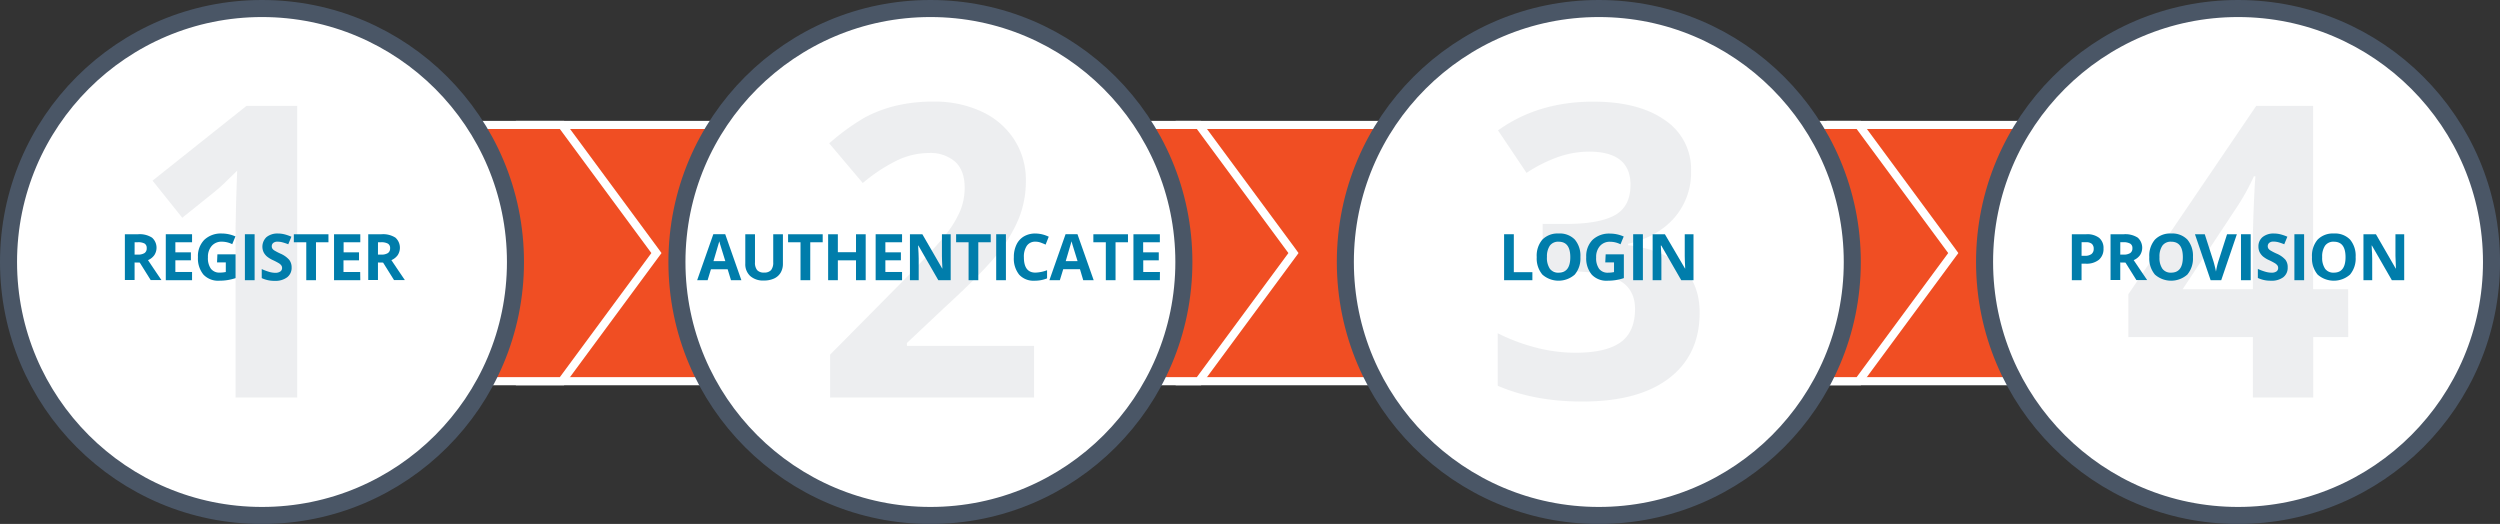 <svg xmlns="http://www.w3.org/2000/svg" viewBox="0 0 856.51 179.51"><rect x="0" y="0" width="856.51" height="179.51" fill="#333333" stroke="none"/><defs><style>.cls-1{fill:#f04e23;}.cls-2,.cls-3{fill:#fff;}.cls-3{stroke:#4a5666;stroke-miterlimit:10;stroke-width:5.84px;}.cls-4{opacity:0.1;}.cls-5{fill:#4a5666;}.cls-6{fill:#007dab;}</style></defs><title>steps</title><g id="Layer_2" data-name="Layer 2"><g id="Layer_1-2" data-name="Layer 1"><polygon class="cls-1" points="627.19 130.6 627.19 42.8 779.76 42.8 812.15 86.7 779.76 130.6 627.19 130.6"/><path class="cls-2" d="M779.06,44.2l31.35,42.5-31.35,42.5H628.59v-85H779.06m1.41-2.8H625.79V132H780.47l.84-1.14,31.35-42.5,1.23-1.66L812.66,85l-31.35-42.5-.84-1.14Z"/><polygon class="cls-1" points="404.19 130.6 404.19 42.8 636.81 42.8 669.2 86.7 636.81 130.6 404.19 130.6"/><path class="cls-2" d="M636.1,44.2l31.36,42.5L636.1,129.2H405.59v-85H636.1m1.42-2.8H402.79V132H637.52l.84-1.14,31.35-42.5,1.23-1.66L669.71,85l-31.35-42.5-.84-1.14Z"/><polygon class="cls-1" points="178.14 130.6 178.14 42.8 410.76 42.8 443.14 86.7 410.76 130.6 178.14 130.6"/><path class="cls-2" d="M410.05,44.2l31.36,42.5-31.36,42.5H179.54v-85H410.05m1.42-2.8H176.74V132H411.47l.83-1.14,31.36-42.5,1.22-1.66L443.66,85,412.3,42.54l-.83-1.14Z"/><polygon class="cls-1" points="82.55 130.6 82.55 42.8 192.51 42.8 224.9 86.7 192.51 130.6 82.55 130.6"/><path class="cls-2" d="M191.81,44.2l31.35,42.5-31.35,42.5H84v-85H191.81m1.41-2.8H81.15V132H193.22l.84-1.14,31.35-42.5,1.23-1.66L225.41,85l-31.35-42.5-.84-1.14Z"/><circle class="cls-3" cx="89.76" cy="89.76" r="86.84"/><circle class="cls-3" cx="318.76" cy="89.76" r="86.84"/><circle class="cls-3" cx="547.76" cy="89.76" r="86.84"/><circle class="cls-3" cx="766.76" cy="89.76" r="86.84"/><g class="cls-4"><path class="cls-5" d="M101.82,136.2H80.7V78.37l.2-9.5.35-10.39q-5.27,5.27-7.32,6.9L62.45,74.61,52.26,61.89l32.2-25.63h17.36Z"/></g><g class="cls-4"><path class="cls-5" d="M354.27,136.2H284.4V121.5l25.09-25.36q11.14-11.42,14.56-15.82A35.22,35.22,0,0,0,329,72.15a20.88,20.88,0,0,0,1.5-7.79q0-6-3.32-9a12.85,12.85,0,0,0-8.85-2.94A25.45,25.45,0,0,0,307,55.13a57.87,57.87,0,0,0-11.41,7.58l-11.49-13.6a75.38,75.38,0,0,1,12.24-8.89,44.79,44.79,0,0,1,10.59-4,54,54,0,0,1,12.86-1.41,38,38,0,0,1,16.54,3.42,26.42,26.42,0,0,1,11.14,9.57,25.46,25.46,0,0,1,4,14.08,34.46,34.46,0,0,1-2.43,13,50.06,50.06,0,0,1-7.52,12.41q-5.1,6.34-17.95,18.11l-12.85,12.1v1h43.55Z"/></g><g class="cls-4"><path class="cls-5" d="M579.37,58.61a23.51,23.51,0,0,1-5.67,15.93q-5.69,6.57-15.93,9V84q12.11,1.52,18.32,7.35t6.22,15.76q0,14.43-10.46,22.46t-29.87,8q-16.28,0-28.85-5.4v-18A65.22,65.22,0,0,0,525.91,119a53.82,53.82,0,0,0,13.81,1.85q10.47,0,15.45-3.55t5-11.42q0-7-5.74-10T536.1,92.93h-7.59V76.73h7.73q11.61,0,17-3t5.37-10.43q0-11.34-14.22-11.35a32.6,32.6,0,0,0-10,1.64A49.17,49.17,0,0,0,523,59.23l-9.77-14.56q13.66-9.84,32.6-9.85,15.52,0,24.51,6.29A20.19,20.19,0,0,1,579.37,58.61Z"/></g><g class="cls-4"><path class="cls-5" d="M804.52,115.49h-12V136.2H771.85V115.49H729.19v-14.7L773,36.26h19.48V99.08h12ZM771.85,99.08v-17q0-4.25.34-12.31c.23-5.37.41-8.5.55-9.36h-.55a76.7,76.7,0,0,1-6.08,10.94L747.79,99.08Z"/></g><path class="cls-6" d="M46.11,89.93v6H42.78V80.25h4.57a7.8,7.8,0,0,1,4.74,1.17,4.62,4.62,0,0,1,.77,6,5,5,0,0,1-2.16,1.7q3.55,5.3,4.62,6.84H51.63l-3.75-6Zm0-2.7h1.07a4.11,4.11,0,0,0,2.33-.53A1.88,1.88,0,0,0,50.26,85a1.7,1.7,0,0,0-.76-1.58A4.63,4.63,0,0,0,47.12,83h-1Z"/><path class="cls-6" d="M65.8,96h-9V80.25h9V83H60.08v3.45H65.4v2.73H60.08v4H65.8Z"/><path class="cls-6" d="M74.48,87.14h6.23v8.14a17.25,17.25,0,0,1-2.85.69,17.55,17.55,0,0,1-2.73.2,6.89,6.89,0,0,1-5.43-2.09,8.68,8.68,0,0,1-1.88-6A7.89,7.89,0,0,1,70,82.16,8.25,8.25,0,0,1,76,80a11.55,11.55,0,0,1,4.66,1l-1.1,2.66A8,8,0,0,0,76,82.8a4.41,4.41,0,0,0-3.46,1.45,5.62,5.62,0,0,0-1.3,3.9,6.23,6.23,0,0,0,1,3.9,3.62,3.62,0,0,0,3,1.35,11,11,0,0,0,2.12-.21V89.91h-3Z"/><path class="cls-6" d="M83.9,96V80.25h3.33V96Z"/><path class="cls-6" d="M99.91,91.6A4.06,4.06,0,0,1,98.38,95a6.65,6.65,0,0,1-4.26,1.22,10,10,0,0,1-4.45-.94v-3.1a17.33,17.33,0,0,0,2.69,1,7.67,7.67,0,0,0,2,.29A2.91,2.91,0,0,0,96.06,93a1.41,1.41,0,0,0,.58-1.24,1.38,1.38,0,0,0-.26-.82,3,3,0,0,0-.75-.7,22.5,22.5,0,0,0-2-1.06,9.44,9.44,0,0,1-2.16-1.3,4.88,4.88,0,0,1-1.15-1.45,4.53,4.53,0,0,1,1-5.21A5.93,5.93,0,0,1,95.17,80a9.3,9.3,0,0,1,2.33.29,15.44,15.44,0,0,1,2.33.81l-1.07,2.59A16.94,16.94,0,0,0,96.68,83a7,7,0,0,0-1.62-.2,2.17,2.17,0,0,0-1.45.44,1.44,1.44,0,0,0-.5,1.15,1.41,1.41,0,0,0,.2.77,2.18,2.18,0,0,0,.65.63,19.28,19.28,0,0,0,2.11,1.1,8.39,8.39,0,0,1,3,2.11A4.16,4.16,0,0,1,99.91,91.6Z"/><path class="cls-6" d="M108.26,96h-3.33V83h-4.26V80.25h11.86V83h-4.27Z"/><path class="cls-6" d="M123.44,96h-9V80.25h9V83h-5.72v3.45H123v2.73h-5.32v4h5.72Z"/><path class="cls-6" d="M129.49,89.93v6h-3.33V80.25h4.58a7.84,7.84,0,0,1,4.74,1.17,4.65,4.65,0,0,1,.77,6,5.09,5.09,0,0,1-2.16,1.7q3.56,5.3,4.62,6.84H135l-3.75-6Zm0-2.7h1.08a4.11,4.11,0,0,0,2.33-.53,1.88,1.88,0,0,0,.75-1.66,1.69,1.69,0,0,0-.77-1.58A4.58,4.58,0,0,0,130.5,83h-1Z"/><path class="cls-6" d="M250.44,96l-1.14-3.74h-5.73L242.43,96h-3.58l5.54-15.77h4.07L254,96Zm-1.94-6.53-1.78-5.75c-.13-.44-.22-.79-.28-1.05-.24.91-.91,3.18-2,6.8Z"/><path class="cls-6" d="M268.23,80.25V90.42a5.86,5.86,0,0,1-.78,3,5,5,0,0,1-2.25,2,8.12,8.12,0,0,1-3.48.69,6.63,6.63,0,0,1-4.7-1.55,5.49,5.49,0,0,1-1.68-4.25V80.25h3.32v9.62a4,4,0,0,0,.73,2.66,3,3,0,0,0,2.42.85,3,3,0,0,0,2.37-.85,4.07,4.07,0,0,0,.73-2.68v-9.6Z"/><path class="cls-6" d="M277.59,96h-3.33V83H270V80.25h11.86V83h-4.26Z"/><path class="cls-6" d="M296.59,96h-3.32V89.18h-6.22V96h-3.33V80.25h3.33v6.16h6.22V80.25h3.32Z"/><path class="cls-6" d="M309.05,96H300V80.25h9.05V83h-5.72v3.45h5.32v2.73h-5.32v4h5.72Z"/><path class="cls-6" d="M325.71,96h-4.24l-6.83-11.88h-.09c.13,2.1.2,3.59.2,4.49V96h-3V80.25H316L322.8,92h.07c-.11-2-.16-3.49-.16-4.33V80.25h3Z"/><path class="cls-6" d="M335.17,96h-3.33V83h-4.27V80.25h11.86V83h-4.26Z"/><path class="cls-6" d="M341.3,96V80.25h3.33V96Z"/><path class="cls-6" d="M354.7,82.8a3.4,3.4,0,0,0-2.91,1.41,6.64,6.64,0,0,0-1,3.94c0,3.5,1.32,5.25,3.94,5.25a12.45,12.45,0,0,0,4-.82v2.79a11.08,11.08,0,0,1-4.32.8,6.6,6.6,0,0,1-5.24-2.07,8.82,8.82,0,0,1-1.82-6,9.64,9.64,0,0,1,.9-4.29A6.4,6.4,0,0,1,350.79,81a7.62,7.62,0,0,1,3.91-1,10.66,10.66,0,0,1,4.6,1.1l-1.07,2.71a18,18,0,0,0-1.78-.73A5.17,5.17,0,0,0,354.7,82.8Z"/><path class="cls-6" d="M371.12,96,370,92.22h-5.73L363.11,96h-3.58l5.54-15.77h4.07L374.7,96Zm-1.94-6.53-1.78-5.75c-.13-.44-.22-.79-.28-1.05-.24.91-.91,3.18-2,6.8Z"/><path class="cls-6" d="M382.19,96h-3.33V83h-4.27V80.25h11.86V83h-4.26Z"/><path class="cls-6" d="M397.37,96h-9.05V80.25h9.05V83h-5.72v3.45H397v2.73h-5.32v4h5.72Z"/><path class="cls-6" d="M515.31,96V80.25h3.33v13H525V96Z"/><path class="cls-6" d="M541.45,88.08a8.54,8.54,0,0,1-1.94,6,8.39,8.39,0,0,1-11.08,0,8.56,8.56,0,0,1-1.94-6,8.46,8.46,0,0,1,1.94-6A7.3,7.3,0,0,1,534,80a7.16,7.16,0,0,1,5.54,2.08A8.54,8.54,0,0,1,541.45,88.08Zm-11.46,0a6.62,6.62,0,0,0,1,4,3.51,3.51,0,0,0,3,1.33c2.66,0,4-1.76,4-5.3s-1.33-5.3-4-5.3a3.52,3.52,0,0,0-3,1.34A6.53,6.53,0,0,0,530,88.08Z"/><path class="cls-6" d="M550.11,87.14h6.23v8.14a17.25,17.25,0,0,1-2.85.69,17.55,17.55,0,0,1-2.73.2,6.89,6.89,0,0,1-5.43-2.09,8.68,8.68,0,0,1-1.88-6,7.89,7.89,0,0,1,2.18-5.92,8.25,8.25,0,0,1,6-2.13,11.55,11.55,0,0,1,4.66,1l-1.1,2.66a8,8,0,0,0-3.58-.86,4.41,4.41,0,0,0-3.46,1.45,5.62,5.62,0,0,0-1.3,3.9,6.23,6.23,0,0,0,1,3.9,3.62,3.62,0,0,0,3,1.35,11,11,0,0,0,2.12-.21V89.91h-3Z"/><path class="cls-6" d="M559.53,96V80.25h3.33V96Z"/><path class="cls-6" d="M580.2,96H576l-6.84-11.88H569c.13,2.1.2,3.59.2,4.49V96h-3V80.25h4.2L577.29,92h.07c-.11-2-.16-3.49-.16-4.33V80.25h3Z"/><path class="cls-6" d="M720.67,85.15A4.81,4.81,0,0,1,719.09,89a6.76,6.76,0,0,1-4.51,1.34h-1.43V96h-3.33V80.25h5a6.66,6.66,0,0,1,4.34,1.23A4.5,4.5,0,0,1,720.67,85.15Zm-7.52,2.49h1.1a3.64,3.64,0,0,0,2.29-.6,2.14,2.14,0,0,0,.77-1.77,2.2,2.2,0,0,0-.64-1.73,3,3,0,0,0-2-.56h-1.51Z"/><path class="cls-6" d="M726.41,89.93v6h-3.33V80.25h4.58a7.84,7.84,0,0,1,4.74,1.17,4.65,4.65,0,0,1,.77,6,5.09,5.09,0,0,1-2.16,1.7q3.56,5.3,4.62,6.84h-3.69l-3.75-6Zm0-2.7h1.08a4.11,4.11,0,0,0,2.33-.53,1.88,1.88,0,0,0,.75-1.66,1.69,1.69,0,0,0-.77-1.58,4.58,4.58,0,0,0-2.38-.48h-1Z"/><path class="cls-6" d="M751.31,88.08a8.54,8.54,0,0,1-1.93,6,8.4,8.4,0,0,1-11.09,0,8.56,8.56,0,0,1-1.93-6,8.46,8.46,0,0,1,1.94-6A7.28,7.28,0,0,1,743.86,80a7.16,7.16,0,0,1,5.54,2.08A8.58,8.58,0,0,1,751.31,88.08Zm-11.46,0a6.55,6.55,0,0,0,1,4,3.49,3.49,0,0,0,3,1.33c2.65,0,4-1.76,4-5.3s-1.32-5.3-4-5.3a3.49,3.49,0,0,0-3,1.34A6.53,6.53,0,0,0,739.85,88.08Z"/><path class="cls-6" d="M763,80.25h3.36L761,96h-3.63L752,80.25h3.36l3,9.35c.16.55.33,1.19.51,1.93s.28,1.24.33,1.53a25.49,25.49,0,0,1,.8-3.46Z"/><path class="cls-6" d="M767.77,96V80.25h3.33V96Z"/><path class="cls-6" d="M783.77,91.6A4.06,4.06,0,0,1,782.24,95,6.63,6.63,0,0,1,778,96.17a10,10,0,0,1-4.45-.94v-3.1a17.33,17.33,0,0,0,2.69,1,7.74,7.74,0,0,0,2,.29,2.85,2.85,0,0,0,1.68-.42,1.41,1.41,0,0,0,.58-1.24,1.37,1.37,0,0,0-.25-.82,3.27,3.27,0,0,0-.76-.7,21.15,21.15,0,0,0-2-1.06,9.44,9.44,0,0,1-2.16-1.3,4.88,4.88,0,0,1-1.15-1.45,4.22,4.22,0,0,1-.43-1.93,4.08,4.08,0,0,1,1.42-3.28A5.88,5.88,0,0,1,779,80a9.38,9.38,0,0,1,2.34.29,15.73,15.73,0,0,1,2.32.81l-1.07,2.59a16.94,16.94,0,0,0-2.08-.72,7,7,0,0,0-1.62-.2,2.17,2.17,0,0,0-1.45.44,1.47,1.47,0,0,0-.5,1.15,1.5,1.5,0,0,0,.2.77,2.31,2.31,0,0,0,.65.63,19.28,19.28,0,0,0,2.11,1.1A8.39,8.39,0,0,1,783,89,4.1,4.1,0,0,1,783.77,91.6Z"/><path class="cls-6" d="M786.07,96V80.25h3.33V96Z"/><path class="cls-6" d="M807.05,88.08a8.54,8.54,0,0,1-1.93,6,8.4,8.4,0,0,1-11.09,0,8.6,8.6,0,0,1-1.93-6,8.46,8.46,0,0,1,1.94-6A7.28,7.28,0,0,1,799.6,80a7.16,7.16,0,0,1,5.54,2.08A8.58,8.58,0,0,1,807.05,88.08Zm-11.46,0a6.62,6.62,0,0,0,1,4,3.49,3.49,0,0,0,3,1.33c2.66,0,4-1.76,4-5.3s-1.32-5.3-4-5.3a3.51,3.51,0,0,0-3,1.34A6.53,6.53,0,0,0,795.59,88.08Z"/><path class="cls-6" d="M823.69,96h-4.23l-6.83-11.88h-.1c.14,2.1.2,3.59.2,4.49V96h-3V80.25H814L820.78,92h.08c-.11-2-.17-3.49-.17-4.33V80.25h3Z"/></g></g></svg>